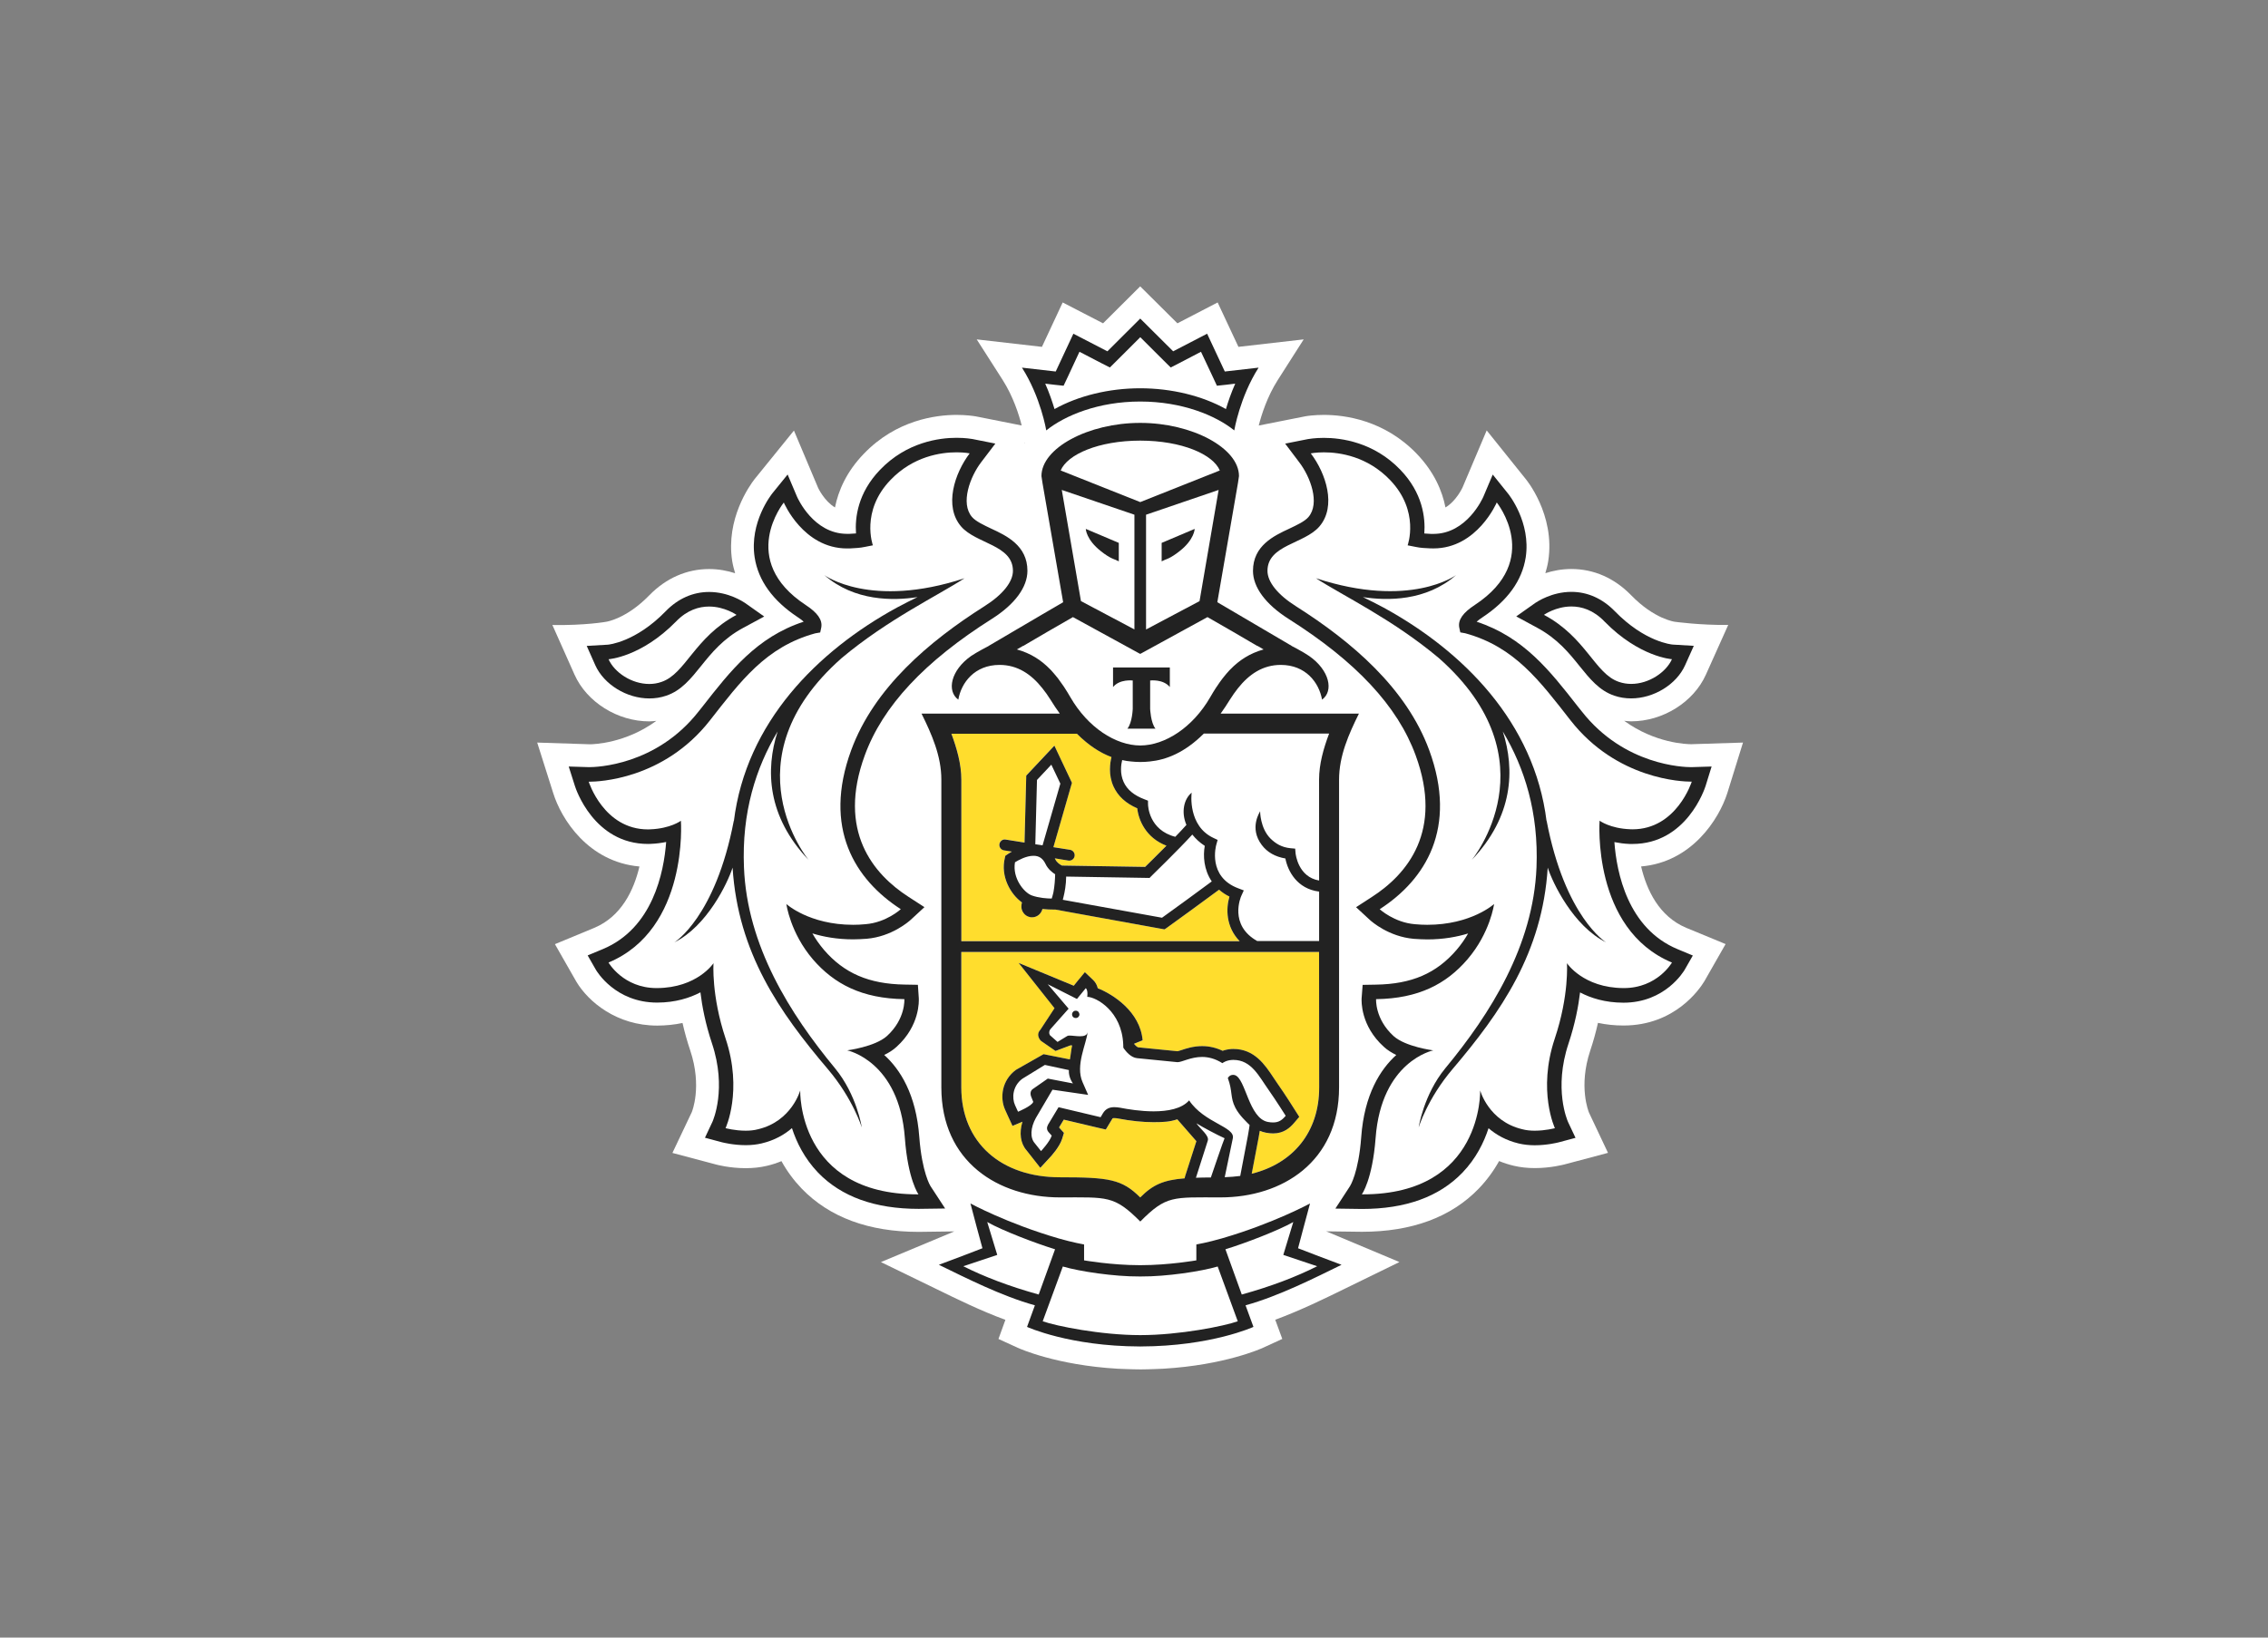 <svg width="108" height="78" viewBox="0 0 108 78" fill="none" xmlns="http://www.w3.org/2000/svg">
<rect x="0" y="0" width="108" height="78" fill="#808080" stroke="none"/>
<path d="M82.255 37.77L83 35.369L80.534 35.447C80.326 35.447 78.812 35.404 77.342 34.332C77.452 34.343 77.561 34.358 77.673 34.358C79.185 34.358 80.648 33.442 81.234 32.132L82.296 29.766C80.966 29.784 79.75 29.615 79.75 29.615C79.74 29.613 78.781 29.49 77.673 28.351C76.878 27.534 75.895 27.102 74.829 27.102C74.363 27.102 73.947 27.186 73.588 27.301C73.644 27.109 73.697 26.914 73.727 26.713C74.067 24.499 72.649 22.809 72.649 22.811L70.795 20.501L69.646 23.215C69.642 23.224 69.352 23.859 68.832 24.17C68.675 23.373 68.291 22.476 67.468 21.618C65.917 20.002 64.029 19.762 63.041 19.762C62.584 19.762 62.257 19.812 62.178 19.825L59.94 20.268C60.068 19.764 60.343 18.889 60.846 18.101L62.081 16.165L58.973 16.521L57.983 14.406L56.067 15.4L54.295 13.639L52.527 15.4L50.604 14.406L49.616 16.521L46.51 16.165L47.748 18.101C48.25 18.889 48.525 19.762 48.652 20.266L46.517 19.842L46.444 19.829C46.336 19.812 46.012 19.762 45.552 19.762C44.564 19.762 42.676 20.004 41.13 21.618C40.305 22.474 39.92 23.373 39.761 24.17C39.246 23.863 38.958 23.237 38.958 23.237L37.807 20.508L35.923 22.833C35.693 23.133 34.557 24.721 34.866 26.718C34.898 26.916 34.95 27.111 35.006 27.303C34.649 27.189 34.233 27.104 33.767 27.104C32.701 27.104 31.717 27.537 30.92 28.353C29.816 29.488 28.863 29.615 28.871 29.615C28.871 29.615 27.864 29.797 26.304 29.769L27.359 32.135C27.945 33.446 29.41 34.36 30.92 34.36C31.034 34.36 31.144 34.345 31.256 34.334C29.791 35.406 28.276 35.449 28.094 35.451L25.581 35.369L26.341 37.768C26.723 39.004 28.001 41.052 30.45 41.272C30.184 42.396 29.593 43.653 28.296 44.196L26.425 44.971L27.445 46.758C28.021 47.722 29.372 48.85 31.296 48.85C31.713 48.848 32.115 48.807 32.501 48.725C32.6 49.166 32.725 49.606 32.871 50.043C33.444 51.758 32.95 52.956 32.944 52.968L32.02 54.915L34.082 55.462C34.108 55.471 34.731 55.641 35.511 55.641C35.865 55.641 36.202 55.605 36.52 55.529C36.761 55.473 36.991 55.397 37.212 55.306C37.478 55.788 37.803 56.227 38.181 56.62C39.502 57.983 41.372 58.675 43.744 58.675H43.752L45.445 58.653L41.948 60.114L44.603 61.404C45.568 61.877 46.712 62.437 47.876 62.865L47.546 63.776L48.461 64.195C48.542 64.232 50.302 65.025 53.227 65.194C53.227 65.194 53.934 65.226 54.322 65.226C54.711 65.226 55.409 65.192 55.409 65.192C58.316 65.019 60.062 64.234 60.144 64.195L61.061 63.774L60.726 62.86C61.924 62.419 63.11 61.838 64.034 61.385L66.639 60.112L63.153 58.649L64.852 58.671C67.225 58.671 69.099 57.979 70.417 56.614C70.793 56.222 71.118 55.784 71.386 55.302C71.607 55.393 71.839 55.468 72.08 55.525C72.396 55.6 72.733 55.637 73.087 55.637C73.854 55.637 74.483 55.466 74.501 55.462L76.571 54.911L75.669 53.001C75.648 52.951 75.154 51.756 75.727 50.038C75.873 49.6 75.996 49.159 76.094 48.72C76.483 48.803 76.889 48.846 77.308 48.846C79.759 48.846 80.934 47.111 81.162 46.735L82.171 44.967L80.3 44.194C79.001 43.651 78.412 42.392 78.148 41.27C80.562 41.063 81.86 39.014 82.255 37.77ZM48.815 21.093L48.789 21.1L48.811 21.072L48.815 21.093Z" fill="white"/>
<path d="M54.297 20.987C52.316 20.99 50.832 21.642 50.508 22.409L54.297 23.913L58.086 22.409C57.764 21.642 56.279 20.99 54.297 20.987Z" fill="white"/>
<path d="M54.335 60.799H54.331H54.299H54.262H54.26C53.059 60.808 51.408 60.559 50.611 60.326L49.653 62.934C50.284 63.161 52.424 63.593 54.299 63.593C56.17 63.593 58.311 63.158 58.941 62.934L57.985 60.326C57.186 60.561 55.536 60.808 54.335 60.799Z" fill="white"/>
<path d="M61.585 58.206C60.872 58.612 59.28 59.221 58.355 59.505L59.132 61.659C60.565 61.266 61.746 60.805 62.723 60.313L61.11 59.773L61.585 58.206Z" fill="white"/>
<path d="M47.011 58.206L47.488 59.773L45.873 60.313C46.848 60.805 48.036 61.266 49.462 61.659L50.239 59.505C49.318 59.221 47.724 58.61 47.011 58.206Z" fill="white"/>
<path d="M54.297 18.494C55.79 18.494 57.255 18.853 58.38 19.484C58.484 19.136 58.627 18.714 58.823 18.274L58.398 18.325L57.951 18.373L57.762 17.965L57.193 16.755L56.155 17.299L55.751 17.506L55.429 17.187L54.301 16.063L53.176 17.187L52.854 17.506L52.45 17.299L51.406 16.755L50.843 17.965L50.65 18.373L50.203 18.325L49.778 18.274C49.973 18.716 50.115 19.136 50.22 19.484C51.348 18.853 52.809 18.494 54.297 18.494Z" fill="white"/>
<path d="M77.089 32.478C77.282 32.545 77.48 32.575 77.675 32.575C78.52 32.575 79.336 32.027 79.617 31.398C79.617 31.398 78.069 31.303 76.404 29.602C75.873 29.051 75.313 28.887 74.832 28.887C74.084 28.887 73.523 29.285 73.523 29.285C75.534 30.361 75.944 32.089 77.089 32.478Z" fill="white"/>
<path d="M30.918 32.575C31.114 32.575 31.311 32.545 31.5 32.478C32.65 32.089 33.062 30.361 35.072 29.285C35.072 29.285 34.51 28.887 33.766 28.887C33.283 28.887 32.722 29.051 32.19 29.602C30.527 31.303 28.979 31.398 28.979 31.398C29.256 32.027 30.074 32.575 30.918 32.575Z" fill="white"/>
<path d="M77.634 39.503C77.669 39.505 77.699 39.505 77.735 39.505C79.843 39.505 80.558 37.234 80.558 37.234H80.517C80.13 37.234 76.996 37.143 74.782 34.31C73.323 32.448 72.129 30.81 69.768 30.166L69.536 30.125L69.485 29.887C69.42 29.524 69.667 29.185 70.228 28.818C73.484 26.672 71.274 23.937 71.274 23.937C71.274 23.937 70.344 26.126 68.263 26.126C68.213 26.126 68.16 26.123 68.108 26.123C67.872 26.11 67.644 26.102 67.414 26.052L67.03 25.977C67.03 25.977 67.623 24.354 66.192 22.863C65.114 21.737 63.801 21.547 63.043 21.547C62.661 21.547 62.418 21.597 62.418 21.597C63.138 22.543 63.657 24.112 62.826 25.08C62.109 25.912 60.356 25.953 60.356 27.193C60.356 27.718 60.843 28.332 61.72 28.883C64.356 30.553 66.972 32.768 68.059 35.736C69.418 39.44 67.887 41.897 65.7 43.306C65.7 43.306 66.385 43.941 67.38 44.021C67.582 44.04 67.779 44.049 67.964 44.049C70.063 44.049 71.147 43.059 71.147 43.059C71.147 43.059 70.969 44.427 69.876 45.697C68.868 46.871 67.545 47.56 65.528 47.59C65.528 47.59 65.464 48.532 66.357 49.347C66.929 49.861 68.25 50.03 68.25 50.03C68.25 50.03 65.777 50.533 65.505 54.206C65.356 56.197 64.852 56.888 64.852 56.888H64.897C70.634 56.888 70.486 51.938 70.486 51.938C70.486 51.938 70.885 53.403 72.486 53.785C72.679 53.837 72.885 53.856 73.083 53.856C73.598 53.856 74.045 53.736 74.045 53.736C74.045 53.736 73.207 51.957 74.039 49.47C74.728 47.407 74.616 45.877 74.616 45.877C74.616 45.877 75.39 47.052 77.306 47.063H77.325C78.921 47.063 79.617 45.847 79.617 45.847C75.791 44.25 76.169 39.094 76.169 39.094C76.169 39.094 76.666 39.466 77.634 39.503ZM76.483 44.887C74.928 44.116 73.944 42.068 73.706 41.329C73.448 45.391 71.476 48.211 69.171 50.924C67.975 52.331 67.558 53.699 67.558 53.699C67.558 53.699 67.788 52.15 68.823 50.888C70.973 48.288 73.016 45.054 73.169 41.313C73.274 38.703 72.606 36.586 71.564 34.842C72.146 36.659 72.065 38.885 70.086 40.961C70.086 40.961 74.024 36.214 68.518 31.348C66.314 29.496 63.904 28.353 62.663 27.543C67.148 29.015 69.337 27.394 69.337 27.394C67.904 28.643 66.05 28.621 64.901 28.442C65.213 28.595 65.537 28.755 65.887 28.943C69.667 31.009 73.066 34.408 73.645 39.116V39.079C74.526 43.701 76.483 44.887 76.483 44.887Z" fill="white"/>
<path d="M40.344 50.03C40.344 50.03 41.665 49.864 42.236 49.347C43.127 48.532 43.065 47.59 43.065 47.59C41.046 47.562 39.725 46.871 38.711 45.7C37.626 44.429 37.446 43.062 37.446 43.062C37.446 43.062 38.531 44.051 40.627 44.051C40.816 44.051 41.012 44.042 41.214 44.023C42.208 43.943 42.895 43.308 42.895 43.308C40.709 41.899 39.175 39.44 40.533 35.736C41.622 32.77 44.236 30.553 46.871 28.883C47.748 28.332 48.235 27.72 48.235 27.193C48.235 25.953 46.485 25.912 45.767 25.08C44.936 24.112 45.458 22.541 46.175 21.597C46.175 21.597 45.937 21.547 45.552 21.547C44.796 21.547 43.484 21.737 42.406 22.863C40.971 24.354 41.566 25.977 41.566 25.977L41.181 26.052C40.951 26.102 40.722 26.11 40.487 26.123C40.434 26.123 40.386 26.126 40.335 26.126C38.249 26.126 37.324 23.939 37.324 23.939C37.324 23.939 35.113 26.674 38.367 28.82C38.928 29.187 39.173 29.527 39.108 29.89L39.057 30.127L38.821 30.168C36.464 30.812 35.268 32.45 33.809 34.313C31.599 37.141 28.47 37.234 28.079 37.234H28.036C28.036 37.234 28.751 39.505 30.858 39.505C30.892 39.505 30.922 39.505 30.959 39.503C31.928 39.468 32.426 39.094 32.426 39.094C32.426 39.094 32.8 44.248 28.979 45.847C28.979 45.847 29.675 47.063 31.27 47.063H31.29C33.208 47.052 33.979 45.877 33.979 45.877C33.979 45.877 33.867 47.407 34.555 49.47C35.386 51.957 34.553 53.736 34.553 53.736C34.553 53.736 34.999 53.856 35.513 53.856C35.712 53.856 35.917 53.837 36.108 53.785C37.706 53.403 38.108 51.938 38.108 51.938C38.108 51.938 37.961 56.888 43.699 56.888H43.739C43.739 56.888 43.237 56.197 43.091 54.206C42.816 50.533 40.344 50.03 40.344 50.03ZM39.422 50.924C37.117 48.211 35.148 45.391 34.888 41.329C34.649 42.066 33.67 44.116 32.115 44.887C32.115 44.887 34.069 43.701 34.948 39.079V39.116C35.53 34.41 38.926 31.009 42.709 28.943C43.054 28.753 43.383 28.593 43.692 28.442C42.543 28.621 40.689 28.643 39.257 27.394C39.257 27.394 41.446 29.015 45.928 27.543C44.687 28.353 42.279 29.496 40.075 31.348C34.568 36.214 38.507 40.961 38.507 40.961C36.527 38.883 36.447 36.659 37.029 34.842C35.985 36.588 35.319 38.703 35.427 41.313C35.577 45.054 37.62 48.288 39.766 50.888C40.803 52.147 41.037 53.699 41.037 53.699C41.037 53.699 40.616 52.331 39.422 50.924Z" fill="white"/>
<path d="M50.055 31.931C50.15 32.033 50.242 32.143 50.33 32.253C50.352 32.279 50.371 32.303 50.392 32.334C50.474 32.444 50.558 32.56 50.637 32.679C50.654 32.703 50.672 32.731 50.691 32.759C50.788 32.906 50.878 33.057 50.968 33.213C51.795 34.65 53.12 35.508 54.295 35.51C55.472 35.508 56.793 34.65 57.624 33.213C57.717 33.053 57.809 32.898 57.906 32.753C57.921 32.731 57.936 32.712 57.949 32.69C58.03 32.567 58.116 32.446 58.207 32.329C58.226 32.303 58.243 32.282 58.26 32.26C58.353 32.145 58.447 32.033 58.544 31.93C58.561 31.912 58.574 31.897 58.589 31.884C59.01 31.45 59.513 31.119 60.17 30.935L59.878 30.765H59.86L58.696 30.084L57.5 29.395L54.304 31.145L54.295 31.139L54.289 31.145L51.09 29.395L49.896 30.082L48.73 30.763H48.717L48.42 30.933C49.08 31.117 49.58 31.443 50.004 31.878C50.023 31.895 50.036 31.914 50.055 31.931ZM53.002 31.791H54.355H55.706V32.725C55.388 32.334 54.77 32.413 54.77 32.413V33.76C54.77 33.76 54.794 34.421 55.023 34.708H54.355H53.685C53.919 34.423 53.941 33.76 53.941 33.76V32.413C53.941 32.413 53.324 32.334 53.002 32.725V31.791Z" fill="white"/>
<path d="M54.019 29.98V24.516L50.561 23.336L51.474 28.632L54.019 29.98ZM53.276 25.858V26.735L53.109 26.657C53.1 26.65 52.855 26.594 52.425 26.253C51.717 25.7 51.704 25.19 51.704 25.19L53.276 25.858Z" fill="white"/>
<path d="M57.121 28.632L58.03 23.336L54.574 24.516V29.98L57.121 28.632ZM55.317 25.858L56.889 25.192C56.889 25.192 56.876 25.702 56.165 26.255C55.738 26.596 55.491 26.653 55.482 26.659L55.315 26.737V25.858H55.317Z" fill="white"/>
<path d="M49.128 42.649C49.465 42.772 49.874 42.798 50.082 42.798C50.091 42.772 50.101 42.74 50.112 42.701C50.132 42.638 50.149 42.578 50.162 42.508C50.219 42.206 50.241 41.862 50.245 41.642C50.103 41.553 49.904 41.396 49.792 41.16C49.663 40.888 49.481 40.763 49.212 40.763C48.864 40.763 48.49 40.972 48.331 41.071C48.205 41.826 48.757 42.511 49.128 42.649Z" fill="white"/>
<path d="M56.778 39.749C56.136 40.451 54.879 41.674 54.817 41.736L54.742 41.814L50.77 41.752C50.768 42.147 50.703 42.484 50.641 42.73C50.63 42.772 50.62 42.815 50.609 42.858L55.334 43.712C55.826 43.366 57.179 42.372 57.704 41.983C57.321 41.421 57.285 40.756 57.371 40.287C57.121 40.125 56.93 39.943 56.778 39.749Z" fill="white"/>
<path d="M57.317 34.944C56.401 35.858 55.523 36.195 54.739 36.272C54.597 36.288 54.453 36.296 54.307 36.296H54.297H54.288C54.142 36.296 53.996 36.288 53.854 36.272C53.717 36.26 53.573 36.238 53.429 36.205C53.377 36.411 53.313 36.841 53.498 37.247C53.663 37.616 54 37.891 54.492 38.072L54.657 38.137L54.66 38.316C54.66 38.37 54.698 39.533 55.959 39.855C56.165 39.641 56.352 39.449 56.49 39.289C56.232 38.679 56.367 38.057 56.741 37.752C56.724 37.817 56.561 39.343 57.776 39.909L57.976 40.004L57.916 40.218C57.897 40.283 57.491 41.758 58.962 42.307L59.222 42.407L59.106 42.662C59.08 42.718 58.502 44.058 59.862 44.818H62.811V42.463C61.763 42.333 61.318 41.486 61.205 40.886C60.717 40.801 60.339 40.59 60.081 40.244C59.462 39.425 59.995 38.675 60.002 38.634C59.999 38.641 60.002 39.44 60.491 39.933C60.734 40.17 61.022 40.354 61.458 40.395L61.673 40.415L61.692 40.635C61.696 40.682 61.815 41.763 62.813 41.934L62.811 37.124C62.811 36.378 63.028 35.629 63.288 34.937H57.317V34.944Z" fill="white"/>
<path d="M49.38 37.147L49.301 40.211L49.647 40.263L50.493 37.325L50.063 36.421L49.38 37.147Z" fill="white"/>
<path d="M58.711 51.199C58.737 51.199 58.767 51.203 58.795 51.209C59.321 51.361 59.455 53.271 60.378 53.442C60.468 53.461 60.552 53.465 60.625 53.465C60.891 53.465 61.05 53.351 61.222 53.148C61.222 53.148 60.758 52.413 60.41 51.918C59.948 51.27 59.59 50.486 58.73 50.486C58.711 50.486 58.685 50.486 58.664 50.488C58.38 50.503 58.206 50.641 58.206 50.641C57.858 50.421 57.534 50.345 57.24 50.345C56.701 50.345 56.282 50.594 56.074 50.594H56.065L54.145 50.404C53.844 50.376 53.608 50.071 53.522 49.952C53.5 49.92 53.489 49.9 53.489 49.9C53.489 49.848 53.489 49.794 53.485 49.747C53.421 48.167 52.205 47.491 51.773 47.48C51.773 47.48 51.825 47.18 51.707 47.065L51.283 47.582L49.894 46.879L50.884 48.044L50.044 48.993C49.939 49.101 49.952 49.248 49.995 49.308L50.358 49.63L50.817 49.349C50.841 49.332 50.882 49.328 50.933 49.328C51.06 49.328 51.251 49.36 51.423 49.36C51.61 49.36 51.773 49.319 51.793 49.142C51.735 49.727 51.195 50.745 51.55 51.544L51.812 52.147L50.115 51.901L49.32 53.251C49.075 53.701 49.037 54.187 49.273 54.451L49.569 54.825C49.569 54.825 49.986 54.379 50.081 54.088L49.945 53.938C49.831 53.813 49.838 53.701 49.907 53.565L50.405 52.733L52.409 53.208L52.514 53.027C52.65 52.8 52.845 52.731 53.06 52.731C53.148 52.731 53.238 52.742 53.333 52.757C53.704 52.83 54.316 52.929 54.929 52.929C55.601 52.929 56.267 52.809 56.621 52.409C57.347 53.491 58.819 53.664 58.703 54.213L58.316 56.067C58.572 56.056 58.819 56.039 59.053 56.006L59.42 54.077C59.461 53.867 59.499 53.584 59.499 53.584C59.358 53.439 59.014 53.133 58.821 52.761C58.561 52.26 58.703 51.998 58.46 51.346C58.468 51.35 58.541 51.199 58.711 51.199ZM51.215 48.489C51.116 48.487 51.045 48.403 51.049 48.303C51.058 48.208 51.137 48.133 51.234 48.141C51.333 48.145 51.404 48.232 51.4 48.327C51.391 48.422 51.309 48.495 51.215 48.489Z" fill="white"/>
<path d="M48.478 52.953C48.478 52.953 49.142 52.679 49.202 52.482L49.114 52.26C49.051 52.115 49.06 51.957 49.18 51.871L49.898 51.371L51.096 51.603C51.096 51.603 50.879 51.331 50.901 50.965L49.758 50.721L48.68 51.382C48.218 51.73 48.184 52.298 48.336 52.636L48.478 52.953Z" fill="white"/>
<path d="M56.949 56.095C57.164 56.086 57.4 56.082 57.66 56.082C57.66 56.082 58.277 54.269 58.311 54.211C57.965 54.057 57.248 53.675 56.971 53.5C57.153 53.774 57.598 54.09 57.51 54.332L56.949 56.095Z" fill="white"/>
<path d="M62.818 45.343H45.778V51.791C45.778 54.427 47.675 56.078 50.473 56.078C52.812 56.078 53.429 56.168 54.299 57.037C54.898 56.436 55.394 56.212 56.412 56.127L56.436 56.028L56.973 54.358C56.943 54.321 56.065 53.316 56.065 53.316C55.717 53.433 55.424 53.452 54.933 53.452C54.428 53.452 53.858 53.394 53.242 53.277C53.18 53.262 53.122 53.258 53.064 53.258C52.989 53.258 52.982 53.264 52.963 53.301L52.855 53.478L52.66 53.803L52.293 53.718L50.658 53.331L50.435 53.703L50.469 53.742L50.669 53.962L50.581 54.25C50.461 54.626 50.069 55.064 49.951 55.185L49.543 55.626L49.172 55.153L48.892 54.801C48.598 54.47 48.529 53.962 48.695 53.431C48.691 53.435 48.684 53.437 48.678 53.437L48.216 53.63L48.007 53.176L47.861 52.854C47.61 52.288 47.702 51.46 48.379 50.961L49.696 50.214L50.948 50.462C50.978 50.341 51.023 49.909 51.06 49.799C51.036 49.796 51.012 49.79 50.989 49.79L50.267 50.06L49.571 49.576C49.571 49.576 49.298 49.312 49.545 49.049L50.22 48.023L48.512 45.866L51.137 46.951L51.311 46.733L51.665 46.307L52.067 46.691C52.181 46.802 52.245 46.938 52.278 47.074C53.002 47.357 54.297 48.193 54.41 49.552L54.005 49.717V49.727C54.097 49.837 54.174 49.883 54.198 49.887L56.071 50.073C56.118 50.065 56.178 50.043 56.245 50.023C56.477 49.943 56.827 49.829 57.242 49.829C57.579 49.829 57.905 49.907 58.219 50.054C58.335 50.01 58.477 49.978 58.64 49.967L58.73 49.965C59.733 49.965 60.231 50.719 60.631 51.32C60.698 51.423 60.764 51.523 60.833 51.62C61.183 52.117 61.641 52.845 61.66 52.876L61.866 53.2L61.613 53.496C61.417 53.722 61.125 53.988 60.623 53.988C60.519 53.988 60.406 53.977 60.283 53.954C60.176 53.934 60.079 53.902 59.984 53.863C59.969 53.962 59.95 54.081 59.931 54.183L59.602 55.907C61.568 55.421 62.816 53.928 62.816 51.793L62.818 45.343Z" fill="#FFDD2D"/>
<path d="M45.778 44.825H59.029C58.367 44.138 58.376 43.267 58.545 42.701C58.352 42.608 58.193 42.496 58.051 42.374C57.533 42.759 55.953 43.917 55.54 44.207L55.452 44.267L50.252 43.321H50.147C50.022 43.321 49.839 43.317 49.64 43.293C49.584 43.528 49.382 43.691 49.15 43.691C49.124 43.691 49.094 43.688 49.066 43.682C48.931 43.658 48.813 43.589 48.733 43.474C48.652 43.362 48.619 43.228 48.643 43.09L48.662 42.977C48.125 42.597 47.631 41.748 47.85 40.853L47.872 40.758L47.947 40.704C47.958 40.696 48.048 40.635 48.181 40.557L47.803 40.499C47.661 40.473 47.567 40.341 47.589 40.201C47.612 40.058 47.745 39.957 47.885 39.985L48.785 40.127L48.867 36.938L50.207 35.512L51.042 37.282L50.16 40.35L50.954 40.475C51.094 40.497 51.191 40.629 51.169 40.773C51.148 40.901 51.04 40.989 50.913 40.989C50.901 40.989 50.886 40.989 50.873 40.987L50.226 40.882C50.235 40.901 50.248 40.912 50.256 40.933C50.325 41.076 50.477 41.18 50.568 41.223L54.533 41.285C54.7 41.121 55.117 40.711 55.544 40.276C54.569 39.905 54.215 39.058 54.155 38.496C53.609 38.263 53.233 37.913 53.025 37.457C52.771 36.893 52.862 36.329 52.928 36.054C52.4 35.86 51.844 35.506 51.276 34.94H45.305C45.561 35.631 45.778 36.381 45.778 37.126V44.825Z" fill="#FFDD2D"/>
<path d="M51.236 48.141C51.139 48.133 51.057 48.208 51.051 48.303C51.044 48.403 51.117 48.487 51.216 48.489C51.311 48.498 51.394 48.424 51.403 48.327C51.403 48.232 51.334 48.143 51.236 48.141Z" fill="#222222"/>
<path d="M62.794 59.833L61.812 59.455L62.083 58.435L62.382 57.322C62.382 57.322 60.642 58.27 58.191 58.984C57.495 59.185 56.969 59.275 56.969 59.275V60.032C56.969 60.032 55.658 60.261 54.333 60.261H54.318H54.299H54.273H54.258C52.933 60.261 51.623 60.032 51.623 60.032V59.275C51.623 59.275 51.094 59.185 50.4 58.984C47.949 58.27 46.212 57.322 46.212 57.322L46.506 58.435L46.783 59.455L45.799 59.833L44.708 60.243C45.96 60.851 47.694 61.736 49.281 62.173L48.907 63.201C48.907 63.201 50.92 64.124 54.273 64.133V64.135H54.284H54.299H54.312H54.32V64.133C57.678 64.124 59.688 63.201 59.688 63.201L59.312 62.173C60.9 61.736 62.637 60.851 63.883 60.243L62.794 59.833ZM45.872 60.312L47.488 59.772L47.011 58.206C47.722 58.612 49.318 59.221 50.241 59.504L49.462 61.659C48.035 61.263 46.847 60.803 45.872 60.312ZM54.299 63.593C52.424 63.593 50.282 63.158 49.653 62.933L50.611 60.325C51.406 60.559 53.059 60.807 54.26 60.799H54.262H54.299H54.331H54.335C55.536 60.807 57.186 60.559 57.985 60.325L58.941 62.933C58.311 63.16 56.172 63.593 54.299 63.593ZM59.132 61.659L58.354 59.504C59.28 59.221 60.872 58.612 61.585 58.206L61.11 59.772L62.723 60.312C61.746 60.803 60.564 61.263 59.132 61.659Z" fill="#222222"/>
<path d="M54.297 19.125C56.294 19.125 57.892 19.79 58.775 20.501C58.775 20.501 59.037 18.913 59.933 17.511L58.324 17.695L57.482 15.895L55.865 16.733L54.297 15.173L52.733 16.733L51.113 15.895L50.273 17.695L48.665 17.511C49.56 18.913 49.822 20.501 49.822 20.501C50.707 19.79 52.301 19.125 54.297 19.125ZM50.2 18.325L50.647 18.373L50.84 17.965L51.403 16.755L52.447 17.297L52.851 17.504L53.173 17.185L54.299 16.061L55.426 17.185L55.748 17.504L56.152 17.297L57.19 16.755L57.759 17.965L57.948 18.373L58.395 18.325L58.82 18.274C58.625 18.717 58.481 19.136 58.378 19.484C57.252 18.853 55.787 18.494 54.294 18.494C52.808 18.494 51.345 18.853 50.215 19.484C50.11 19.136 49.968 18.714 49.773 18.274L50.2 18.325Z" fill="#222222"/>
<path d="M77.733 40.199C80.317 40.199 81.18 37.554 81.217 37.441L81.505 36.51L80.536 36.54H80.532C80.19 36.54 77.34 36.465 75.319 33.88L75.127 33.641C73.807 31.951 72.554 30.346 70.316 29.613C70.381 29.555 70.473 29.481 70.6 29.399C71.787 28.613 72.479 27.658 72.653 26.549C72.907 24.881 71.85 23.552 71.802 23.498L71.083 22.604L70.634 23.665C70.604 23.732 69.848 25.43 68.258 25.43H68.14C68.031 25.423 67.928 25.419 67.825 25.41C67.88 24.652 67.743 23.479 66.686 22.379C65.417 21.054 63.857 20.856 63.041 20.856C62.605 20.856 62.315 20.91 62.285 20.914L61.198 21.13L61.868 22.018C62.395 22.703 62.871 23.967 62.306 24.628C62.126 24.838 61.754 25.009 61.398 25.179C60.665 25.518 59.666 25.989 59.666 27.191C59.666 27.969 60.266 28.781 61.353 29.473C64.57 31.508 66.555 33.632 67.412 35.977C68.737 39.583 67.008 41.64 65.329 42.722L64.575 43.211L65.234 43.82C65.322 43.898 66.13 44.613 67.322 44.717C67.547 44.732 67.764 44.745 67.966 44.745C68.731 44.745 69.382 44.624 69.91 44.462C69.764 44.719 69.586 44.98 69.36 45.244C68.4 46.363 67.219 46.873 65.52 46.899L64.888 46.91L64.839 47.547C64.832 47.675 64.785 48.857 65.898 49.861C66.067 50.017 66.274 50.144 66.489 50.25C65.734 50.933 64.968 52.121 64.82 54.159C64.695 55.859 64.291 56.488 64.287 56.495L63.589 57.566L64.85 57.584C66.933 57.584 68.529 57.005 69.635 55.859C70.288 55.181 70.662 54.416 70.883 53.738C71.246 54.049 71.715 54.321 72.325 54.466C72.556 54.52 72.81 54.55 73.083 54.55C73.671 54.55 74.163 54.425 74.219 54.412L75.025 54.196L74.668 53.439C74.642 53.379 73.97 51.862 74.694 49.697C75.005 48.761 75.164 47.923 75.241 47.27C75.748 47.536 76.427 47.757 77.306 47.759C79.299 47.759 80.178 46.261 80.218 46.199L80.611 45.512L79.883 45.209C77.507 44.218 76.981 41.553 76.876 40.11C77.091 40.151 77.336 40.19 77.613 40.199H77.733ZM79.617 45.847C79.617 45.847 78.921 47.063 77.325 47.063H77.306C75.39 47.052 74.616 45.877 74.616 45.877C74.616 45.877 74.728 47.407 74.036 49.47C73.205 51.957 74.043 53.736 74.043 53.736C74.043 53.736 73.596 53.856 73.081 53.856C72.883 53.856 72.677 53.837 72.484 53.785C70.883 53.403 70.484 51.938 70.484 51.938C70.484 51.938 70.632 56.888 64.895 56.888H64.85C64.85 56.888 65.354 56.197 65.505 54.206C65.777 50.533 68.25 50.03 68.25 50.03C68.25 50.03 66.931 49.863 66.359 49.347C65.466 48.532 65.528 47.59 65.528 47.59C67.547 47.562 68.868 46.871 69.876 45.698C70.967 44.427 71.147 43.059 71.147 43.059C71.147 43.059 70.063 44.049 67.964 44.049C67.779 44.049 67.582 44.04 67.38 44.021C66.388 43.941 65.7 43.306 65.7 43.306C67.885 41.897 69.418 39.438 68.059 35.734C66.97 32.768 64.353 30.551 61.72 28.881C60.844 28.33 60.356 27.718 60.356 27.191C60.356 25.951 62.109 25.912 62.828 25.078C63.657 24.11 63.138 22.539 62.418 21.595C62.418 21.595 62.661 21.545 63.043 21.545C63.801 21.545 65.114 21.737 66.192 22.861C67.625 24.352 67.03 25.974 67.03 25.974L67.414 26.05C67.644 26.1 67.872 26.108 68.108 26.119C68.16 26.119 68.211 26.121 68.263 26.121C70.344 26.121 71.274 23.933 71.274 23.933C71.274 23.933 73.487 26.67 70.23 28.814C69.67 29.181 69.423 29.52 69.487 29.883L69.538 30.121L69.77 30.162C72.131 30.806 73.326 32.444 74.784 34.306C76.999 37.139 80.132 37.23 80.519 37.23H80.56C80.56 37.23 79.845 39.501 77.737 39.501C77.703 39.501 77.673 39.501 77.636 39.498C76.668 39.464 76.171 39.09 76.171 39.09C76.171 39.09 75.791 44.248 79.617 45.847Z" fill="#222222"/>
<path d="M73.195 29.898C74.159 30.415 74.72 31.106 75.212 31.72C75.695 32.318 76.154 32.895 76.872 33.135C77.127 33.224 77.398 33.265 77.673 33.265C78.751 33.265 79.834 32.601 80.244 31.683L80.657 30.762L79.658 30.702C79.611 30.7 78.326 30.583 76.895 29.112C76.307 28.509 75.596 28.191 74.829 28.191C73.893 28.191 73.199 28.662 73.121 28.71L72.202 29.36L73.195 29.898ZM74.831 28.887C75.312 28.887 75.873 29.051 76.403 29.602C78.068 31.303 79.617 31.398 79.617 31.398C79.335 32.025 78.519 32.575 77.675 32.575C77.48 32.575 77.284 32.545 77.089 32.478C75.944 32.089 75.534 30.361 73.521 29.285C73.521 29.285 74.084 28.887 74.831 28.887Z" fill="#222222"/>
<path d="M73.646 39.079V39.114C73.066 34.408 69.668 31.009 65.887 28.941C65.537 28.753 65.215 28.593 64.901 28.44C66.053 28.619 67.906 28.641 69.337 27.392C69.337 27.392 67.148 29.012 62.663 27.541C63.905 28.351 66.317 29.494 68.519 31.346C74.024 36.212 70.084 40.959 70.084 40.959C72.063 38.883 72.144 36.657 71.562 34.84C72.604 36.584 73.27 38.701 73.167 41.311C73.014 45.051 70.972 48.286 68.821 50.886C67.788 52.147 67.556 53.697 67.556 53.697C67.556 53.697 67.973 52.329 69.169 50.922C71.474 48.208 73.444 45.389 73.701 41.326C73.94 42.063 74.922 44.114 76.479 44.885C76.483 44.887 74.526 43.701 73.646 39.079Z" fill="#222222"/>
<path d="M44.307 56.492C44.304 56.486 43.905 55.857 43.776 54.157C43.626 52.119 42.861 50.931 42.105 50.248C42.324 50.144 42.526 50.017 42.696 49.859C43.806 48.854 43.759 47.672 43.752 47.545L43.709 46.907L43.074 46.896C41.379 46.868 40.195 46.358 39.235 45.241C39.012 44.978 38.831 44.716 38.685 44.459C39.214 44.621 39.86 44.742 40.627 44.742C40.833 44.742 41.046 44.729 41.272 44.714C42.464 44.61 43.271 43.897 43.361 43.817L44.021 43.208L43.267 42.72C41.581 41.635 39.858 39.578 41.181 35.974C42.038 33.63 44.021 31.506 47.243 29.47C48.33 28.779 48.925 27.966 48.925 27.188C48.925 25.987 47.928 25.514 47.196 25.177C46.839 25.006 46.468 24.835 46.287 24.626C45.72 23.967 46.199 22.701 46.723 22.015L47.398 21.128L46.306 20.911C46.274 20.907 45.989 20.853 45.55 20.853C44.734 20.853 43.179 21.052 41.907 22.377C40.848 23.478 40.709 24.652 40.762 25.408C40.659 25.417 40.556 25.421 40.449 25.427H40.333C38.739 25.427 37.985 23.729 37.955 23.662L37.506 22.601L36.78 23.496C36.739 23.55 35.678 24.881 35.936 26.547C36.108 27.655 36.799 28.61 37.987 29.397C38.116 29.479 38.206 29.552 38.271 29.611C36.035 30.343 34.785 31.951 33.464 33.64L33.273 33.88C31.253 36.464 28.397 36.54 28.055 36.54L27.082 36.51L27.378 37.441C27.413 37.553 28.274 40.198 30.86 40.198L30.985 40.194C31.258 40.185 31.503 40.148 31.722 40.105C31.614 41.546 31.088 44.211 28.71 45.205L27.984 45.507L28.377 46.194C28.416 46.257 29.297 47.754 31.294 47.754C32.166 47.752 32.845 47.532 33.354 47.266C33.431 47.919 33.59 48.757 33.902 49.692C34.626 51.858 33.951 53.374 33.925 53.435L33.569 54.191L34.377 54.407C34.43 54.42 34.926 54.545 35.513 54.545C35.788 54.545 36.041 54.515 36.269 54.461C36.881 54.316 37.354 54.044 37.712 53.733C37.931 54.411 38.307 55.176 38.958 55.855C40.066 57 41.66 57.579 43.744 57.579L45.007 57.562L44.307 56.492ZM43.697 56.888C37.959 56.888 38.105 51.937 38.105 51.937C38.105 51.937 37.706 53.402 36.106 53.785C35.914 53.837 35.71 53.856 35.511 53.856C34.995 53.856 34.55 53.735 34.55 53.735C34.55 53.735 35.384 51.957 34.553 49.47C33.865 47.406 33.977 45.877 33.977 45.877C33.977 45.877 33.206 47.052 31.288 47.063H31.268C29.672 47.063 28.977 45.846 28.977 45.846C32.8 44.249 32.424 39.094 32.424 39.094C32.424 39.094 31.928 39.466 30.957 39.502C30.923 39.505 30.89 39.505 30.856 39.505C28.747 39.505 28.034 37.233 28.034 37.233H28.076C28.465 37.233 31.595 37.143 33.809 34.31C35.268 32.448 36.464 30.812 38.821 30.166L39.057 30.125L39.108 29.887C39.173 29.524 38.928 29.185 38.367 28.817C35.111 26.672 37.324 23.936 37.324 23.936C37.324 23.936 38.249 26.123 40.335 26.123C40.386 26.123 40.434 26.121 40.487 26.121C40.722 26.108 40.954 26.099 41.181 26.05L41.566 25.974C41.566 25.974 40.971 24.351 42.406 22.86C43.484 21.735 44.796 21.544 45.552 21.544C45.937 21.544 46.175 21.594 46.175 21.594C45.458 22.541 44.938 24.109 45.767 25.077C46.485 25.909 48.235 25.95 48.235 27.191C48.235 27.716 47.748 28.329 46.871 28.88C44.236 30.55 41.619 32.767 40.532 35.734C39.175 39.438 40.707 41.894 42.895 43.305C42.895 43.305 42.208 43.941 41.214 44.02C41.012 44.04 40.816 44.049 40.627 44.049C38.531 44.049 37.446 43.059 37.446 43.059C37.446 43.059 37.626 44.427 38.711 45.697C39.725 46.87 41.046 47.562 43.065 47.59C43.065 47.59 43.13 48.532 42.236 49.347C41.663 49.861 40.344 50.029 40.344 50.029C40.344 50.029 42.818 50.533 43.089 54.206C43.237 56.196 43.737 56.888 43.737 56.888H43.697Z" fill="#222222"/>
<path d="M30.918 33.267C31.195 33.267 31.466 33.226 31.722 33.137C32.443 32.898 32.901 32.321 33.384 31.722C33.878 31.108 34.434 30.417 35.399 29.901L36.391 29.365L35.47 28.714C35.392 28.665 34.701 28.196 33.766 28.196C32.997 28.196 32.284 28.511 31.698 29.116C30.267 30.586 28.985 30.704 28.938 30.707L27.939 30.765L28.349 31.688C28.762 32.602 29.842 33.267 30.918 33.267ZM32.19 29.605C32.722 29.054 33.283 28.89 33.766 28.89C34.51 28.89 35.072 29.287 35.072 29.287C33.062 30.365 32.649 32.092 31.5 32.48C31.311 32.547 31.114 32.578 30.918 32.578C30.074 32.578 29.258 32.029 28.979 31.4C28.979 31.398 30.525 31.303 32.19 29.605Z" fill="#222222"/>
<path d="M35.427 41.314C35.319 38.703 35.985 36.586 37.029 34.842C36.447 36.659 36.526 38.885 38.507 40.961C38.507 40.961 34.568 36.214 40.075 31.348C42.279 29.497 44.689 28.353 45.928 27.543C41.445 29.015 39.257 27.394 39.257 27.394C40.687 28.643 42.541 28.621 43.692 28.44C43.381 28.593 43.054 28.753 42.708 28.941C38.924 31.009 35.528 34.408 34.946 39.114V39.077C34.067 43.699 32.112 44.885 32.112 44.885C33.667 44.114 34.647 42.065 34.885 41.326C35.145 45.389 37.115 48.208 39.42 50.922C40.616 52.329 41.037 53.697 41.037 53.697C41.037 53.697 40.803 52.147 39.766 50.886C37.62 48.291 35.577 45.054 35.427 41.314Z" fill="#222222"/>
<path d="M53.002 31.791V32.725C53.322 32.333 53.94 32.413 53.94 32.413V33.76C53.94 33.76 53.919 34.421 53.685 34.708H54.355H55.023C54.793 34.423 54.769 33.76 54.769 33.76V32.413C54.769 32.413 55.388 32.333 55.706 32.725V31.791H54.355H53.002Z" fill="#222222"/>
<path d="M52.426 26.255C52.853 26.597 53.1 26.653 53.109 26.659L53.276 26.737V25.858L51.704 25.192C51.704 25.194 51.719 25.702 52.426 26.255Z" fill="#222222"/>
<path d="M56.166 26.255C56.877 25.702 56.89 25.192 56.89 25.192L55.317 25.858V26.737L55.483 26.659C55.494 26.653 55.738 26.597 56.166 26.255Z" fill="#222222"/>
<path d="M58.999 22.675C58.999 21.342 56.767 20.143 54.303 20.143H54.301H54.294H54.288C51.824 20.143 49.593 21.342 49.593 22.675L49.642 23.003L50.626 28.684L49.638 29.261L47.082 30.763H47.09C47.09 30.763 46.515 31.059 46.248 31.242C45.275 31.923 45.069 32.915 45.634 33.325C45.773 32.517 46.409 31.67 47.599 31.67C48.456 31.67 49.109 32.115 49.638 32.783C49.773 32.951 49.902 33.131 50.022 33.325C50.17 33.569 50.319 33.783 50.467 33.991H43.883C44.367 34.969 44.826 36.007 44.826 37.132V51.791C44.826 55.339 47.539 57.033 50.473 57.033C52.741 57.033 53.047 56.929 54.299 58.182C55.545 56.927 55.85 57.033 58.12 57.033C61.056 57.033 63.765 55.339 63.765 51.791V37.132C63.765 36.007 64.225 34.969 64.71 33.991H58.124C58.27 33.785 58.419 33.569 58.567 33.325C58.689 33.131 58.816 32.951 58.949 32.783C59.482 32.113 60.133 31.67 60.99 31.67C62.179 31.67 62.813 32.515 62.955 33.325C63.52 32.915 63.316 31.923 62.336 31.242C62.074 31.059 61.499 30.763 61.499 30.763H61.507L58.951 29.261L57.968 28.684L58.951 23.003L58.999 22.675ZM50.561 23.336L54.02 24.516V29.98L51.474 28.63L50.561 23.336ZM51.277 34.944C51.844 35.512 52.4 35.864 52.928 36.059C52.86 36.333 52.769 36.899 53.025 37.463C53.233 37.917 53.611 38.267 54.155 38.5C54.215 39.062 54.567 39.907 55.545 40.281C55.117 40.715 54.7 41.123 54.531 41.29L50.568 41.227C50.477 41.182 50.325 41.08 50.256 40.935C50.248 40.916 50.235 40.905 50.228 40.883L50.875 40.989C50.89 40.992 50.903 40.992 50.916 40.992C51.04 40.992 51.15 40.905 51.171 40.776C51.193 40.631 51.096 40.499 50.956 40.477L50.162 40.352L51.045 37.286L50.209 35.516L48.869 36.942L48.787 40.132L47.887 39.989C47.747 39.961 47.614 40.065 47.591 40.205C47.569 40.345 47.664 40.477 47.805 40.503L48.184 40.562C48.048 40.639 47.96 40.7 47.949 40.709L47.872 40.762L47.851 40.858C47.632 41.752 48.128 42.601 48.663 42.981L48.643 43.094C48.622 43.232 48.652 43.366 48.733 43.478C48.811 43.593 48.931 43.662 49.064 43.686C49.092 43.69 49.122 43.692 49.148 43.692C49.38 43.692 49.582 43.53 49.64 43.295C49.84 43.319 50.022 43.323 50.147 43.323H50.252L55.452 44.267L55.54 44.209C55.955 43.917 57.534 42.759 58.051 42.377C58.193 42.5 58.352 42.612 58.545 42.705C58.378 43.271 58.367 44.142 59.031 44.829H45.778V37.135C45.778 36.389 45.561 35.639 45.305 34.948H51.277V34.944ZM57.703 41.983C57.177 42.372 55.824 43.366 55.334 43.712L50.609 42.858C50.619 42.815 50.63 42.774 50.641 42.731C50.703 42.484 50.765 42.148 50.77 41.752L54.741 41.817L54.816 41.739C54.877 41.679 56.135 40.456 56.777 39.751C56.93 39.944 57.121 40.127 57.37 40.289C57.285 40.756 57.321 41.421 57.703 41.983ZM49.792 41.16C49.904 41.395 50.106 41.553 50.245 41.642C50.241 41.862 50.22 42.206 50.162 42.508C50.149 42.575 50.132 42.638 50.112 42.701C50.102 42.739 50.091 42.772 50.082 42.798C49.874 42.798 49.464 42.772 49.129 42.649C48.757 42.51 48.203 41.825 48.332 41.071C48.493 40.972 48.864 40.762 49.212 40.762C49.481 40.76 49.663 40.888 49.792 41.16ZM49.3 40.212L49.38 37.15L50.063 36.422L50.493 37.325L49.646 40.263L49.3 40.212ZM57.66 56.084C57.403 56.084 57.164 56.089 56.949 56.097L57.512 54.336C57.6 54.092 57.156 53.779 56.973 53.504C57.25 53.679 57.968 54.062 58.313 54.215C58.277 54.271 57.66 56.084 57.66 56.084ZM59.426 54.083L59.059 56.011C58.825 56.043 58.575 56.06 58.32 56.071L58.706 54.217C58.822 53.666 57.351 53.496 56.625 52.413C56.271 52.815 55.603 52.934 54.932 52.934C54.32 52.934 53.708 52.834 53.336 52.761C53.242 52.746 53.152 52.735 53.064 52.735C52.849 52.735 52.653 52.802 52.518 53.031L52.411 53.213L50.407 52.737L49.908 53.567C49.837 53.701 49.833 53.815 49.947 53.941L50.082 54.09C49.99 54.384 49.573 54.827 49.573 54.827L49.275 54.453C49.038 54.187 49.077 53.703 49.324 53.254L50.119 51.903L51.816 52.15L51.551 51.544C51.197 50.745 51.736 49.727 51.794 49.142C51.775 49.319 51.614 49.358 51.425 49.358C51.253 49.358 51.062 49.325 50.935 49.325C50.886 49.325 50.843 49.33 50.819 49.347L50.359 49.628L49.996 49.306C49.953 49.243 49.938 49.099 50.046 48.991L50.886 48.044L49.893 46.88L51.283 47.582L51.706 47.065C51.822 47.18 51.773 47.48 51.773 47.48C52.207 47.491 53.422 48.167 53.487 49.745C53.491 49.792 53.491 49.846 53.491 49.898C53.491 49.898 53.502 49.917 53.523 49.95C53.609 50.069 53.846 50.373 54.146 50.401L56.067 50.592H56.075C56.286 50.592 56.705 50.343 57.241 50.343C57.534 50.343 57.86 50.419 58.208 50.639C58.208 50.639 58.382 50.501 58.666 50.486C58.687 50.484 58.711 50.484 58.732 50.484C59.593 50.484 59.95 51.266 60.412 51.916C60.76 52.411 61.224 53.146 61.224 53.146C61.052 53.351 60.893 53.463 60.627 53.463C60.554 53.463 60.47 53.457 60.38 53.44C59.456 53.269 59.323 51.359 58.797 51.207C58.769 51.199 58.739 51.197 58.713 51.197C58.543 51.197 58.468 51.348 58.468 51.348C58.709 51.998 58.569 52.262 58.827 52.763C59.02 53.135 59.364 53.442 59.505 53.586C59.505 53.591 59.467 53.872 59.426 54.083ZM49.114 52.26L49.202 52.482C49.144 52.677 48.478 52.953 48.478 52.953L48.334 52.638C48.181 52.301 48.214 51.733 48.678 51.385L49.756 50.723L50.898 50.968C50.877 51.333 51.094 51.605 51.094 51.605L49.895 51.374L49.178 51.873C49.058 51.957 49.049 52.115 49.114 52.26ZM59.606 55.905L59.935 54.181C59.952 54.079 59.974 53.96 59.989 53.861C60.081 53.9 60.18 53.932 60.287 53.952C60.41 53.975 60.524 53.986 60.627 53.986C61.129 53.986 61.421 53.72 61.617 53.493L61.87 53.197L61.664 52.873C61.645 52.841 61.189 52.115 60.837 51.618C60.769 51.521 60.702 51.423 60.635 51.318C60.236 50.717 59.735 49.963 58.732 49.963L58.642 49.965C58.477 49.976 58.335 50.008 58.221 50.051C57.905 49.902 57.581 49.827 57.244 49.827C56.829 49.827 56.479 49.941 56.247 50.021C56.18 50.041 56.12 50.062 56.073 50.071L54.198 49.885C54.174 49.881 54.097 49.835 54.005 49.723V49.714L54.41 49.55C54.297 48.191 52.999 47.355 52.275 47.072C52.243 46.936 52.179 46.8 52.065 46.689L51.661 46.305L51.307 46.733L51.133 46.951L48.508 45.866L50.215 48.022L49.541 49.049C49.294 49.312 49.567 49.576 49.567 49.576L50.263 50.058L50.984 49.788C51.01 49.788 51.032 49.794 51.055 49.797C51.021 49.907 50.976 50.339 50.946 50.46L49.694 50.211L48.377 50.959C47.7 51.458 47.608 52.286 47.859 52.852L48.005 53.174L48.214 53.627L48.673 53.435C48.68 53.433 48.686 53.431 48.69 53.426C48.525 53.958 48.592 54.464 48.888 54.797L49.167 55.151L49.539 55.624L49.947 55.183C50.067 55.062 50.456 54.624 50.576 54.248L50.664 53.96L50.465 53.74L50.432 53.701L50.656 53.329L52.29 53.716L52.658 53.8L52.853 53.476L52.961 53.299C52.98 53.262 52.986 53.256 53.062 53.256C53.12 53.256 53.177 53.262 53.24 53.275C53.856 53.392 54.425 53.45 54.93 53.45C55.42 53.45 55.712 53.431 56.062 53.314C56.062 53.314 56.941 54.317 56.971 54.356L56.434 56.024L56.41 56.125C55.392 56.207 54.896 56.432 54.297 57.035C53.427 56.166 52.81 56.075 50.471 56.075C47.672 56.075 45.776 54.425 45.776 51.789V45.343H62.813L62.818 51.789C62.82 53.928 61.572 55.419 59.606 55.905ZM63.29 34.944C63.03 35.635 62.813 36.385 62.813 37.13L62.815 41.94C61.817 41.772 61.699 40.689 61.694 40.642L61.675 40.421L61.46 40.402C61.026 40.361 60.738 40.175 60.496 39.937C60.006 39.444 60.004 38.645 60.006 38.639C59.999 38.679 59.467 39.429 60.085 40.248C60.345 40.594 60.721 40.806 61.209 40.89C61.323 41.491 61.767 42.338 62.815 42.467V44.822H59.868C58.509 44.062 59.084 42.722 59.112 42.666L59.228 42.411L58.968 42.312C57.497 41.763 57.901 40.285 57.922 40.222L57.983 40.006L57.783 39.911C56.567 39.345 56.732 37.817 56.747 37.755C56.374 38.059 56.238 38.682 56.496 39.291C56.356 39.451 56.17 39.645 55.966 39.857C54.707 39.535 54.668 38.371 54.668 38.316L54.666 38.137L54.501 38.072C54.009 37.889 53.672 37.614 53.506 37.245C53.319 36.836 53.386 36.408 53.437 36.203C53.581 36.236 53.725 36.26 53.863 36.27C54.005 36.285 54.151 36.294 54.297 36.294H54.305H54.316C54.462 36.294 54.606 36.285 54.748 36.27C55.532 36.193 56.41 35.853 57.325 34.941H63.29V34.944ZM58.698 30.082L59.862 30.763H59.879L60.171 30.933C59.514 31.117 59.011 31.448 58.59 31.882C58.575 31.895 58.56 31.912 58.545 31.927C58.449 32.031 58.352 32.143 58.262 32.258C58.245 32.279 58.227 32.303 58.208 32.327C58.118 32.444 58.034 32.562 57.953 32.688C57.94 32.709 57.925 32.731 57.909 32.75C57.813 32.895 57.721 33.051 57.628 33.211C56.799 34.648 55.476 35.505 54.299 35.508C53.124 35.505 51.801 34.648 50.972 33.211C50.881 33.055 50.791 32.904 50.694 32.757C50.675 32.729 50.658 32.701 50.641 32.677C50.559 32.558 50.477 32.441 50.394 32.331C50.372 32.301 50.353 32.277 50.331 32.251C50.241 32.141 50.149 32.031 50.056 31.929C50.037 31.914 50.024 31.895 50.005 31.878C49.582 31.443 49.081 31.115 48.422 30.933L48.718 30.763H48.731L49.895 30.082L51.092 29.393L54.288 31.143L54.294 31.136L54.303 31.143L57.499 29.393L58.698 30.082ZM57.121 28.632L54.574 29.983V24.516L58.03 23.336L57.121 28.632ZM54.297 23.915L50.508 22.409C50.83 21.642 52.316 20.989 54.297 20.987C56.279 20.989 57.766 21.642 58.086 22.409L54.297 23.915Z" fill="#222222"/>
</svg>
